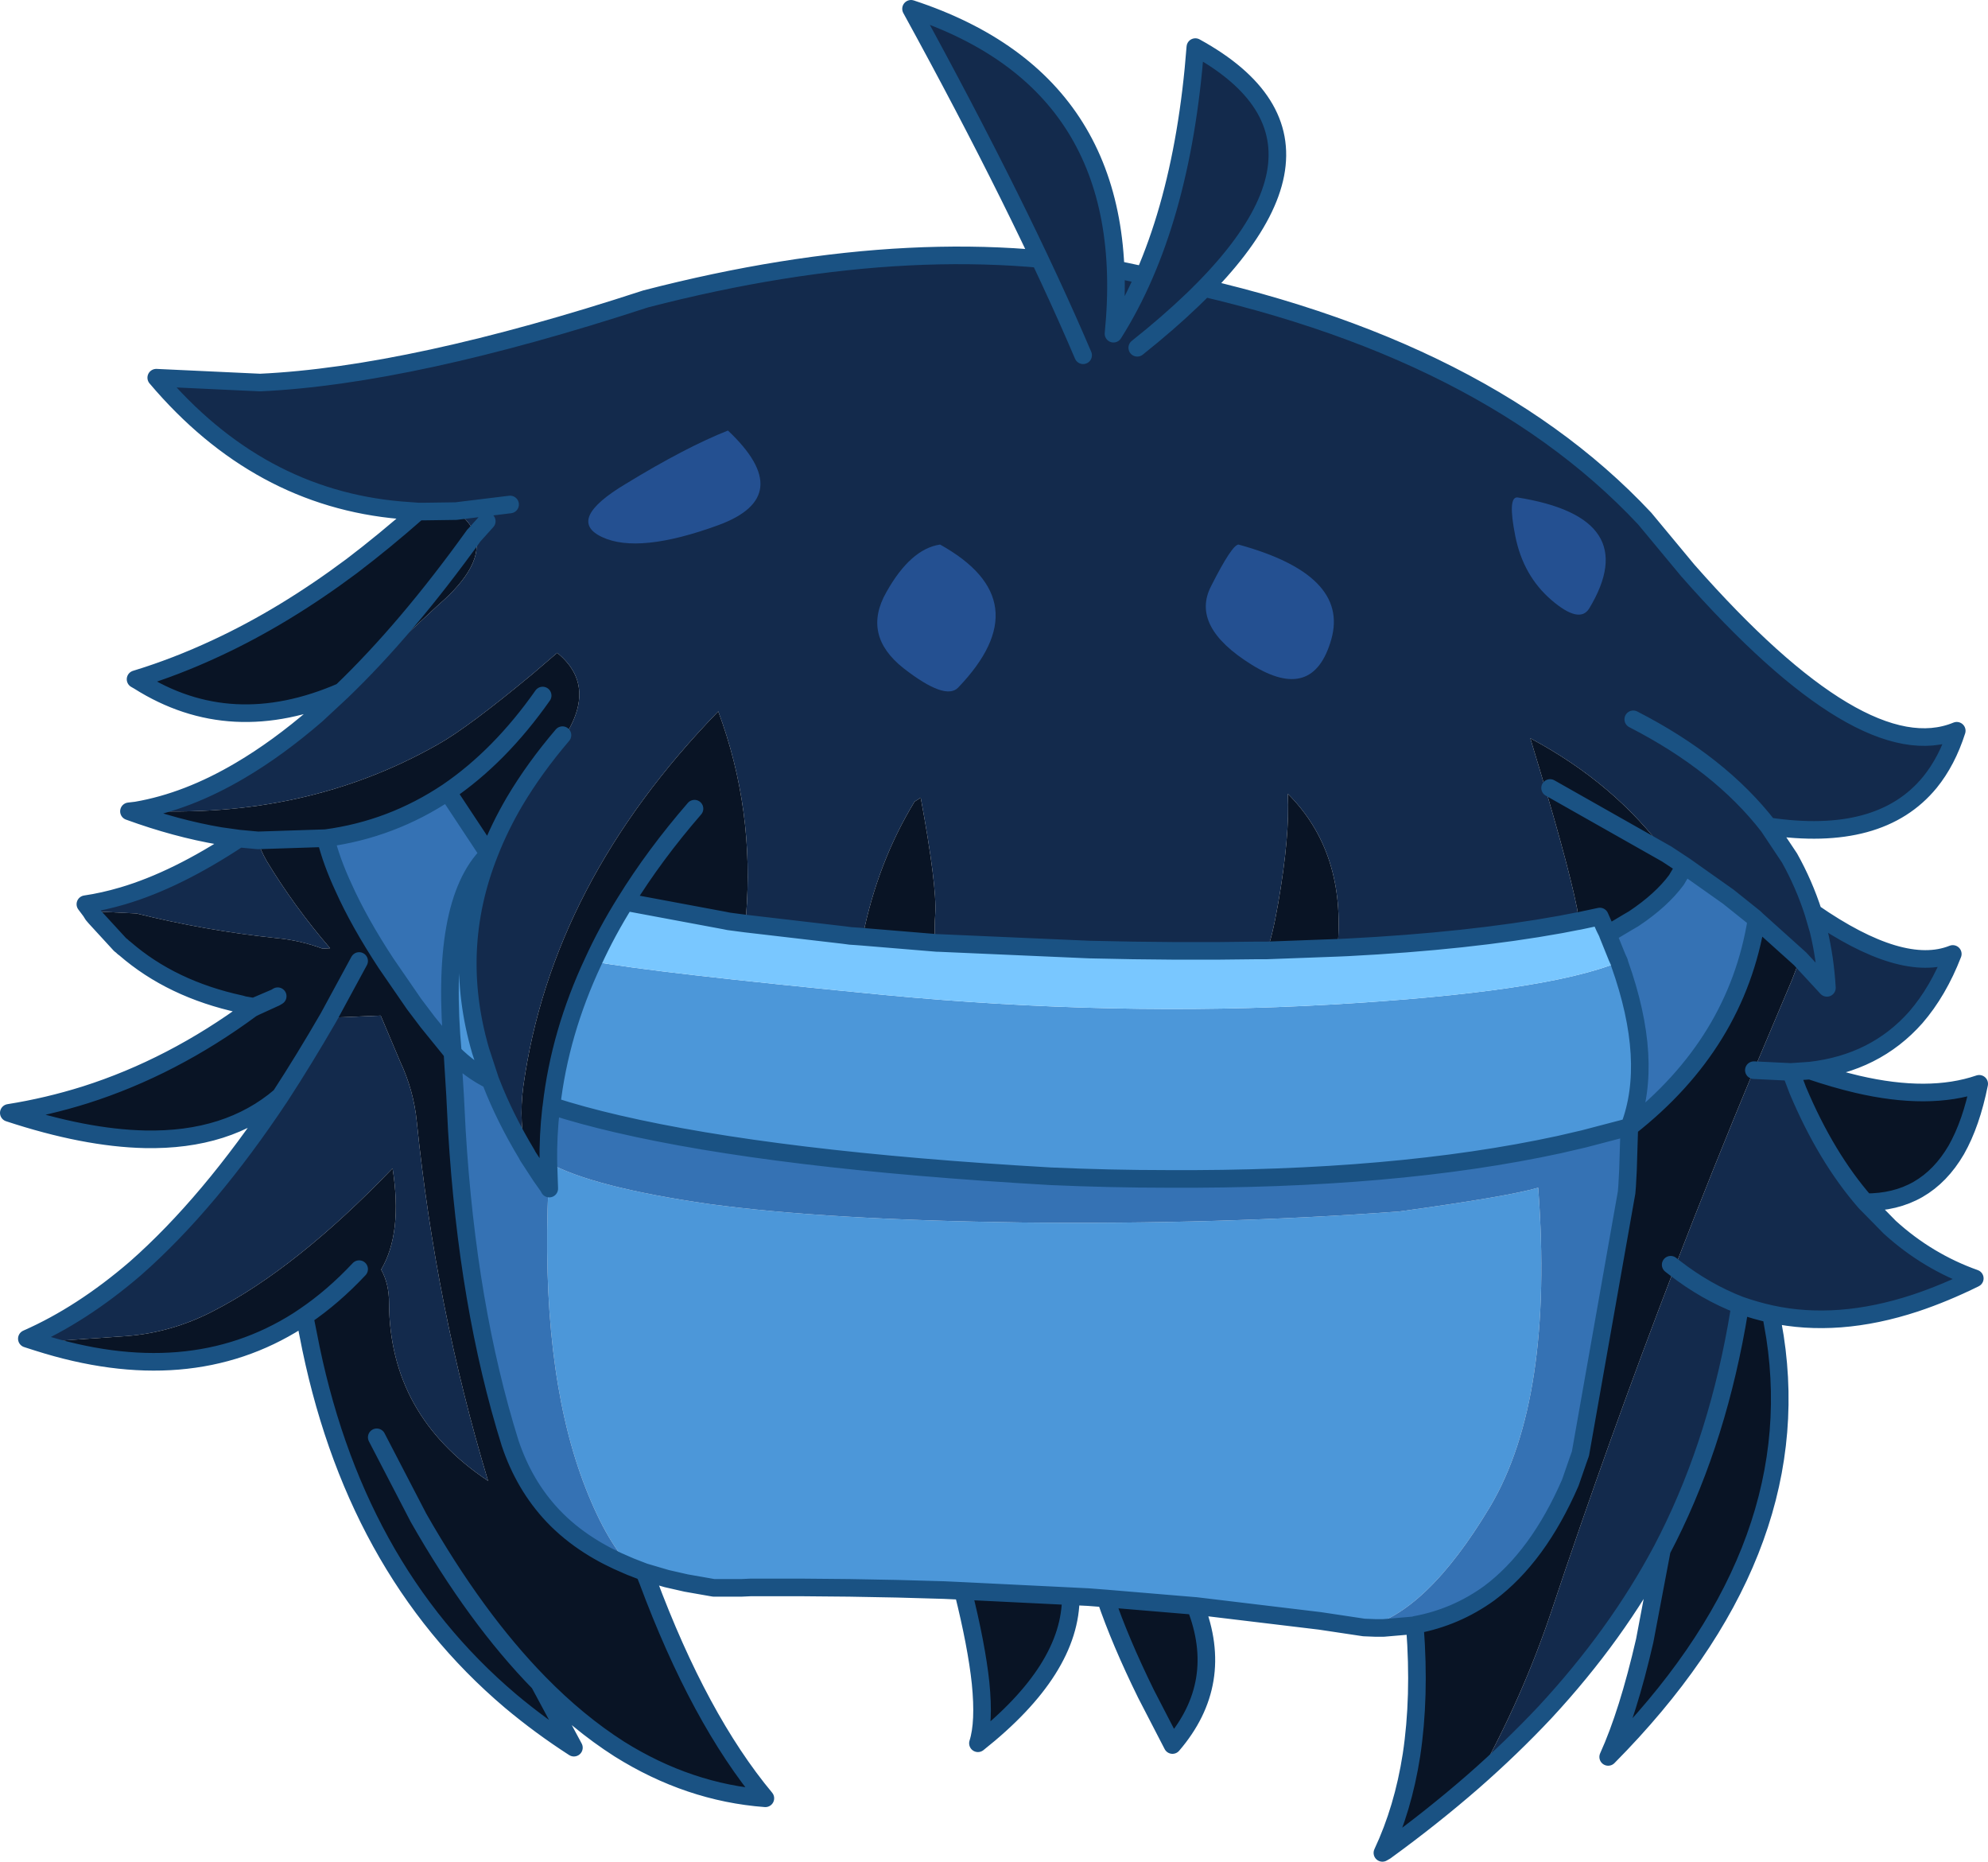 <?xml version="1.0" encoding="UTF-8" standalone="no"?>
<svg xmlns:xlink="http://www.w3.org/1999/xlink" height="211.45px" width="225.85px" xmlns="http://www.w3.org/2000/svg">
  <g transform="matrix(1.0, 0.0, 0.0, 1.0, 123.75, 342.5)">
    <path d="M-76.25 -284.4 L-78.25 -284.55 Q-94.45 -285.95 -106.0 -299.6 L-94.2 -299.05 Q-77.0 -299.85 -50.4 -308.55 -18.7 -316.75 5.65 -311.35 43.85 -304.15 63.1 -283.6 L68.0 -277.7 Q87.9 -255.1 98.55 -259.5 97.45 -256.05 95.5 -253.65 89.85 -246.75 77.15 -248.65 71.65 -255.75 61.8 -260.8 71.65 -255.75 77.15 -248.65 L79.55 -245.05 Q81.2 -242.1 82.25 -238.85 L82.85 -236.8 Q83.6 -233.7 83.8 -230.3 L80.75 -233.6 83.8 -230.3 Q83.6 -233.7 82.85 -236.8 L82.25 -238.85 Q92.35 -231.85 98.1 -234.15 96.45 -229.9 93.9 -226.95 89.3 -221.75 81.9 -220.9 L79.7 -220.75 75.5 -220.95 79.7 -220.75 80.5 -218.65 Q83.7 -211.05 88.15 -205.95 L90.95 -203.1 Q95.25 -199.2 100.6 -197.3 97.15 -195.6 93.85 -194.5 85.05 -191.6 77.45 -193.25 75.65 -193.65 73.95 -194.25 L73.55 -191.9 Q71.0 -177.75 65.05 -166.45 59.95 -156.85 51.8 -148.05 48.0 -144.0 43.6 -140.15 L44.2 -140.7 Q49.2 -149.7 52.45 -159.35 59.05 -179.15 66.5 -198.5 70.85 -209.8 75.5 -220.95 L79.85 -231.25 80.75 -233.6 75.8 -238.05 75.6 -238.25 72.6 -240.65 67.65 -244.15 65.6 -245.5 67.65 -244.15 66.7 -242.55 67.15 -243.25 65.6 -245.45 65.6 -245.5 Q59.75 -253.5 50.1 -258.65 54.3 -244.9 55.4 -239.4 L55.65 -237.9 55.35 -237.85 53.55 -237.5 Q43.05 -235.6 29.35 -234.9 L28.2 -234.85 Q29.2 -245.7 22.55 -252.35 22.8 -247.6 21.45 -239.85 20.75 -235.85 20.15 -234.55 19.6 -233.35 19.15 -234.55 L19.0 -234.55 Q10.05 -234.4 0.0 -234.65 L-17.15 -235.4 -17.3 -235.4 Q-17.7 -235.55 -17.5 -238.7 -17.3 -241.9 -19.15 -251.9 L-19.85 -251.45 Q-24.05 -244.55 -25.75 -236.1 L-26.4 -236.15 -27.05 -236.2 -27.15 -236.2 -27.9 -236.3 -39.05 -237.6 -39.0 -238.4 Q-38.0 -250.55 -42.15 -261.7 -61.1 -242.2 -64.3 -219.1 -64.85 -214.95 -63.9 -211.4 -66.4 -215.55 -67.95 -219.55 L-68.05 -219.8 -69.15 -223.15 Q-72.5 -234.65 -68.15 -245.6 -67.0 -248.55 -65.3 -251.45 -67.0 -248.55 -68.15 -245.6 L-68.7 -246.2 -65.3 -251.45 -61.25 -256.65 Q-55.05 -263.95 -60.45 -268.35 L-63.25 -265.95 Q-70.6 -259.85 -74.0 -257.95 -89.05 -249.4 -107.85 -250.45 L-108.25 -250.45 Q-102.45 -251.45 -96.45 -255.0 -92.2 -257.5 -87.8 -261.3 -85.9 -262.55 -84.05 -264.4 L-74.0 -273.75 Q-68.65 -278.35 -69.8 -281.8 -70.3 -283.25 -71.95 -284.45 L-73.15 -285.25 Q-74.45 -285.2 -75.45 -284.4 L-76.25 -284.4 -75.45 -284.4 -76.2 -283.75 Q-79.5 -280.15 -83.65 -278.0 L-83.8 -278.2 Q-80.05 -281.05 -76.25 -284.4 M-65.8 -285.2 L-71.95 -284.45 -65.8 -285.2 M58.9 -236.4 L58.9 -236.45 58.55 -237.15 61.25 -237.8 58.9 -236.4 M20.15 -234.55 L19.15 -234.55 20.15 -234.55 M36.95 -157.9 L37.05 -157.95 37.0 -157.65 36.95 -157.9 M66.5 -198.5 Q70.05 -195.75 73.95 -194.25 70.05 -195.75 66.5 -198.5 M-69.9 -281.7 L-69.8 -281.8 -69.9 -281.7 M-68.45 -283.3 L-69.8 -281.8 -68.45 -283.3 M-96.6 -247.25 L-94.45 -247.05 Q-94.2 -246.0 -93.45 -244.7 -90.3 -239.5 -86.25 -234.8 L-87.1 -234.75 Q-89.65 -235.7 -92.35 -235.95 -100.4 -236.8 -108.25 -238.75 L-113.45 -239.0 -114.05 -239.8 Q-112.0 -240.1 -109.8 -240.75 -103.7 -242.55 -96.6 -247.25 M-91.9 -218.0 Q-89.2 -222.15 -86.45 -226.9 L-80.5 -227.15 -78.3 -221.95 Q-76.75 -218.65 -76.4 -215.1 -74.25 -194.0 -68.3 -174.3 -79.5 -181.75 -79.55 -194.5 -79.55 -196.7 -80.45 -198.3 -78.0 -202.45 -79.15 -209.8 -90.1 -198.4 -99.6 -193.55 -104.25 -191.15 -109.35 -190.75 L-119.45 -190.05 -120.7 -190.45 Q-114.45 -193.2 -108.35 -198.45 -100.0 -205.8 -91.9 -218.0" fill="#132a4c" fill-rule="evenodd" stroke="none"/>
    <path d="M-27.15 -236.2 L-33.35 -236.6 Q-37.3 -236.85 -40.95 -237.85 L-39.05 -237.6 -27.9 -236.3 -27.15 -236.2 M-56.35 -233.3 Q-49.65 -232.05 -23.35 -229.5 2.9 -227.0 27.4 -228.4 51.9 -229.8 60.2 -233.25 L60.25 -233.05 Q64.2 -221.95 61.35 -214.5 L56.2 -213.15 53.4 -212.5 Q34.75 -208.45 8.8 -208.6 2.4 -208.6 -4.4 -208.9 -35.75 -210.7 -53.6 -214.85 -57.7 -215.8 -61.1 -216.9 -60.15 -225.2 -56.35 -233.3 M-61.45 -210.45 Q-56.4 -207.65 -43.2 -205.75 -30.0 -203.95 -7.65 -203.65 14.75 -203.4 35.2 -204.9 47.6 -206.6 51.0 -207.6 52.8 -183.65 45.55 -171.4 38.25 -159.2 31.2 -157.65 L26.2 -158.4 12.05 -160.1 12.0 -160.1 1.85 -160.95 -0.1 -161.1 -2.1 -161.2 -14.35 -161.8 -16.5 -161.9 Q-27.0 -162.25 -38.45 -162.2 -39.35 -162.45 -42.95 -162.2 L-45.8 -162.7 -48.0 -163.2 -50.55 -163.95 -52.1 -164.55 Q-55.05 -167.65 -57.55 -174.35 -62.35 -187.35 -61.45 -207.7 L-61.35 -207.5 -61.45 -210.45 M45.45 -161.55 Q51.45 -168.45 55.55 -176.7 L54.65 -174.1 Q51.0 -165.7 45.45 -161.55 M-68.15 -245.6 Q-72.5 -234.65 -69.15 -223.15 L-68.05 -219.8 Q-70.3 -220.9 -72.3 -222.9 -73.85 -239.95 -68.25 -245.5 L-68.7 -246.2 -68.15 -245.6 M-63.8 -211.2 L-62.3 -208.9 Q-63.9 -209.35 -63.8 -211.2" fill="#4c97d9" fill-rule="evenodd" stroke="none"/>
    <path d="M-75.45 -284.4 Q-74.45 -285.2 -73.15 -285.25 L-71.95 -284.45 -75.45 -284.4 -71.95 -284.45 Q-70.3 -283.25 -69.8 -281.8 L-69.9 -281.7 -69.8 -281.8 Q-68.65 -278.35 -74.0 -273.75 L-84.05 -264.4 Q-85.9 -262.55 -87.8 -261.3 L-84.95 -263.95 Q-97.5 -258.5 -108.0 -265.15 L-108.35 -265.35 Q-103.75 -266.75 -99.15 -268.9 -91.5 -272.45 -83.8 -278.2 L-83.65 -278.0 Q-79.5 -280.15 -76.2 -283.75 L-75.45 -284.4 M55.65 -237.9 L55.4 -239.4 Q54.3 -244.9 50.1 -258.65 59.75 -253.5 65.6 -245.5 L65.6 -245.45 67.15 -243.25 66.7 -242.55 Q65.0 -240.25 61.85 -238.15 L61.25 -237.8 58.55 -237.15 58.0 -238.4 55.65 -237.9 M75.8 -238.05 L80.75 -233.6 79.85 -231.25 75.5 -220.95 Q70.85 -209.8 66.5 -198.5 L66.05 -198.85 66.5 -198.5 Q59.05 -179.15 52.45 -159.35 49.2 -149.7 44.2 -140.7 L43.6 -140.15 Q38.95 -136.1 33.65 -132.25 L33.3 -132.05 Q35.65 -137.05 36.6 -143.15 37.6 -149.75 37.0 -157.65 L37.05 -157.95 Q41.65 -158.8 45.45 -161.55 51.0 -165.7 54.65 -174.1 L55.55 -176.7 55.6 -176.75 55.8 -177.4 61.05 -207.1 61.05 -207.15 61.1 -207.75 61.2 -209.6 61.35 -214.45 Q73.55 -224.0 75.8 -238.05 M28.2 -234.85 L20.15 -234.55 Q20.75 -235.85 21.45 -239.85 22.8 -247.6 22.55 -252.35 29.2 -245.7 28.2 -234.85 M-17.3 -235.4 L-25.75 -236.1 Q-24.05 -244.55 -19.85 -251.45 L-19.15 -251.9 Q-17.3 -241.9 -17.5 -238.7 -17.7 -235.55 -17.3 -235.4 M-40.95 -237.85 L-41.45 -237.95 -52.7 -240.05 Q-54.8 -236.7 -56.35 -233.3 -60.15 -225.2 -61.1 -216.9 L-61.15 -216.55 Q-61.5 -213.5 -61.45 -210.45 L-61.35 -207.5 -61.45 -207.7 -61.45 -208.8 -62.3 -208.9 -63.8 -211.2 -63.9 -211.4 Q-64.85 -214.95 -64.3 -219.1 -61.1 -242.2 -42.15 -261.7 -38.0 -250.55 -39.0 -238.4 L-39.05 -237.6 -40.95 -237.85 M52.35 -253.0 L65.6 -245.5 52.35 -253.0 M79.7 -220.75 L81.9 -220.9 Q84.7 -219.95 87.25 -219.35 95.4 -217.45 101.1 -219.4 100.2 -214.9 98.5 -211.9 95.0 -205.9 88.15 -205.95 83.7 -211.05 80.5 -218.65 L79.7 -220.75 M-52.1 -164.55 L-50.55 -163.95 -50.15 -162.95 Q-44.3 -147.25 -36.8 -138.25 -45.5 -138.9 -53.4 -143.85 -58.1 -146.85 -62.5 -151.35 L-58.55 -144.0 Q-62.35 -146.45 -65.75 -149.3 -83.7 -164.5 -88.75 -191.0 L-88.8 -191.0 -88.95 -192.0 -89.15 -193.0 -89.9 -192.5 Q-102.35 -184.6 -119.45 -190.05 L-109.35 -190.75 Q-104.25 -191.15 -99.6 -193.55 -90.1 -198.4 -79.15 -209.8 -78.0 -202.45 -80.45 -198.3 -79.55 -196.7 -79.55 -194.5 -79.5 -181.75 -68.3 -174.3 -74.25 -194.0 -76.4 -215.1 -76.75 -218.65 -78.3 -221.95 L-80.5 -227.15 -86.45 -226.9 Q-89.2 -222.15 -91.9 -218.0 -97.85 -212.9 -107.3 -213.1 -114.1 -213.25 -122.75 -216.1 -118.35 -216.8 -114.05 -218.15 -104.15 -221.3 -95.15 -227.95 L-94.75 -228.15 -92.45 -229.2 -92.2 -229.35 -92.45 -229.2 -94.9 -228.15 -96.05 -228.35 -96.4 -228.45 Q-104.25 -230.15 -109.55 -234.75 L-109.75 -234.9 -109.9 -235.05 -110.1 -235.2 -112.9 -238.25 -113.2 -238.6 -113.45 -239.0 -108.25 -238.75 Q-100.4 -236.8 -92.35 -235.95 -89.65 -235.7 -87.1 -234.75 L-86.25 -234.8 Q-90.3 -239.5 -93.45 -244.7 -94.2 -246.0 -94.45 -247.05 L-96.6 -247.25 -98.75 -247.55 Q-103.75 -248.4 -109.1 -250.35 L-108.25 -250.45 -107.85 -250.45 Q-89.05 -249.4 -74.0 -257.95 -70.6 -259.85 -63.25 -265.95 L-60.45 -268.35 Q-55.05 -263.95 -61.25 -256.65 L-65.3 -251.45 Q-63.05 -255.25 -59.85 -259.0 -63.05 -255.25 -65.3 -251.45 L-68.7 -246.2 -72.9 -252.55 Q-79.25 -248.3 -86.75 -247.3 L-94.45 -247.05 -86.75 -247.3 Q-86.1 -244.65 -84.7 -241.65 -82.95 -237.75 -79.9 -233.1 L-76.7 -228.45 -75.15 -226.4 -72.35 -222.95 -72.05 -218.1 -71.85 -214.15 Q-70.65 -194.1 -65.8 -178.6 -64.2 -173.8 -60.95 -170.35 -59.15 -168.45 -56.8 -166.95 -54.85 -165.7 -52.45 -164.7 L-52.1 -164.55 M-14.35 -161.8 L-2.1 -161.2 Q-2.05 -152.9 -12.65 -144.5 -11.9 -146.85 -12.35 -151.35 -12.8 -155.6 -14.35 -161.8 M1.85 -160.95 L12.0 -160.1 12.05 -160.1 Q15.5 -151.35 9.45 -144.3 L6.45 -150.1 Q3.5 -156.1 1.85 -160.95 M77.45 -193.25 L77.9 -190.65 Q81.7 -165.9 58.95 -142.95 61.2 -147.9 63.1 -156.15 L65.05 -166.45 Q71.0 -177.75 73.55 -191.9 L73.95 -194.25 Q75.65 -193.65 77.45 -193.25 M-62.1 -263.5 Q-66.95 -256.6 -72.9 -252.55 -66.95 -256.6 -62.1 -263.5 M-69.9 -281.7 Q-77.55 -271.05 -84.95 -263.95 -77.55 -271.05 -69.9 -281.7 M-82.95 -233.35 L-86.15 -227.45 -86.45 -226.9 -86.15 -227.45 -82.95 -233.35 M-44.85 -250.65 Q-49.4 -245.4 -52.7 -240.05 -49.4 -245.4 -44.85 -250.65 M-80.95 -179.25 L-76.2 -170.1 Q-69.7 -158.7 -62.5 -151.35 -69.7 -158.7 -76.2 -170.1 L-80.95 -179.25 M-82.95 -198.35 Q-85.9 -195.2 -89.15 -193.0 -85.9 -195.2 -82.95 -198.35 M-88.75 -191.0 L-88.95 -192.0 -88.75 -191.0" fill="#091425" fill-rule="evenodd" stroke="none"/>
    <path d="M67.65 -244.15 L72.6 -240.65 75.6 -238.25 75.8 -238.05 Q73.55 -224.0 61.35 -214.45 L61.35 -214.5 61.35 -214.45 61.2 -209.6 61.1 -207.75 61.05 -207.15 61.05 -207.1 55.8 -177.4 55.55 -176.7 55.8 -177.4 55.6 -176.75 55.55 -176.7 Q51.45 -168.45 45.45 -161.55 41.65 -158.8 37.05 -157.95 L36.95 -157.9 33.45 -157.6 32.45 -157.6 31.2 -157.65 Q38.25 -159.2 45.55 -171.4 52.8 -183.65 51.0 -207.6 47.6 -206.6 35.2 -204.9 14.75 -203.4 -7.65 -203.65 -30.0 -203.95 -43.2 -205.75 -56.4 -207.65 -61.45 -210.45 -61.5 -213.5 -61.15 -216.55 L-61.1 -216.9 Q-57.7 -215.8 -53.6 -214.85 -35.75 -210.7 -4.4 -208.9 2.4 -208.6 8.8 -208.6 34.75 -208.45 53.4 -212.5 L56.2 -213.15 61.35 -214.5 Q64.2 -221.95 60.25 -233.05 L60.2 -233.25 59.95 -233.8 58.9 -236.4 61.25 -237.8 61.85 -238.15 Q65.0 -240.25 66.7 -242.55 L67.65 -244.15 M-61.45 -207.7 Q-62.35 -187.35 -57.55 -174.35 -55.05 -167.65 -52.1 -164.55 L-52.45 -164.7 Q-54.85 -165.7 -56.8 -166.95 -59.15 -168.45 -60.95 -170.35 -64.2 -173.8 -65.8 -178.6 -70.65 -194.1 -71.85 -214.15 L-72.05 -218.1 -72.35 -222.95 -75.15 -226.4 -76.7 -228.45 -79.9 -233.1 Q-82.95 -237.75 -84.7 -241.65 -86.1 -244.65 -86.75 -247.3 -79.25 -248.3 -72.9 -252.55 L-68.7 -246.2 -68.25 -245.5 Q-73.85 -239.95 -72.3 -222.9 L-72.35 -222.95 -72.3 -222.9 Q-70.3 -220.9 -68.05 -219.8 L-67.95 -219.55 Q-66.4 -215.55 -63.9 -211.4 L-63.8 -211.2 Q-63.9 -209.35 -62.3 -208.9 L-61.45 -208.8 -61.45 -207.7 -62.3 -208.9 -61.45 -207.7 M-42.95 -162.2 Q-39.35 -162.45 -38.45 -162.2 L-38.4 -162.15 -39.55 -162.15 -38.45 -162.2 -39.55 -162.15 -40.7 -162.15 -42.35 -162.15 -42.65 -162.15 -42.95 -162.2" fill="#3572b4" fill-rule="evenodd" stroke="none"/>
    <path d="M28.2 -234.85 L29.35 -234.9 Q43.05 -235.6 53.55 -237.5 L55.35 -237.85 55.65 -237.9 58.0 -238.4 58.55 -237.15 58.9 -236.45 58.9 -236.4 59.95 -233.8 60.2 -233.25 Q51.9 -229.8 27.4 -228.4 2.9 -227.0 -23.35 -229.5 -49.65 -232.05 -56.35 -233.3 -54.8 -236.7 -52.7 -240.05 L-41.45 -237.95 -40.95 -237.85 Q-37.3 -236.85 -33.35 -236.6 L-27.15 -236.2 -27.05 -236.2 -26.4 -236.15 -25.75 -236.1 -17.3 -235.4 -17.15 -235.4 0.0 -234.65 Q10.05 -234.4 19.0 -234.55 L19.15 -234.55 Q19.6 -233.35 20.15 -234.55 L28.2 -234.85 M-27.15 -236.2 L-26.4 -236.15 -27.15 -236.2" fill="#79c7ff" fill-rule="evenodd" stroke="none"/>
    <path d="M77.15 -248.65 Q89.85 -246.75 95.5 -253.65 97.45 -256.05 98.55 -259.5 87.9 -255.1 68.0 -277.7 L63.1 -283.6 Q43.85 -304.15 5.65 -311.35 -18.7 -316.75 -50.4 -308.55 -77.0 -299.85 -94.2 -299.05 L-106.0 -299.6 Q-94.45 -285.95 -78.25 -284.55 L-76.25 -284.4 -75.45 -284.4 -71.95 -284.45 -65.8 -285.2 M77.15 -248.65 Q71.65 -255.75 61.8 -260.8 M28.2 -234.85 L29.35 -234.9 Q43.05 -235.6 53.55 -237.5 L55.35 -237.85 55.65 -237.9 58.0 -238.4 58.55 -237.15 58.9 -236.45 58.9 -236.4 61.25 -237.8 61.85 -238.15 Q65.0 -240.25 66.7 -242.55 L67.65 -244.15 72.6 -240.65 75.6 -238.25 75.8 -238.05 80.75 -233.6 83.8 -230.3 Q83.6 -233.7 82.85 -236.8 L82.25 -238.85 Q81.2 -242.1 79.55 -245.05 L77.15 -248.65 M65.6 -245.5 L67.65 -244.15 M20.15 -234.55 L28.2 -234.85 M19.15 -234.55 L19.0 -234.55 Q10.05 -234.4 0.0 -234.65 L-17.15 -235.4 -17.3 -235.4 -25.75 -236.1 -26.4 -236.15 -27.15 -236.2 -27.9 -236.3 -39.05 -237.6 -40.95 -237.85 -41.45 -237.95 -52.7 -240.05 Q-54.8 -236.7 -56.35 -233.3 -60.15 -225.2 -61.1 -216.9 L-61.15 -216.55 Q-61.5 -213.5 -61.45 -210.45 L-61.35 -207.5 -61.45 -207.7 -62.3 -208.9 -63.8 -211.2 -63.9 -211.4 Q-66.4 -215.55 -67.95 -219.55 L-68.05 -219.8 Q-70.3 -220.9 -72.3 -222.9 -73.85 -239.95 -68.25 -245.5 L-68.7 -246.2 -72.9 -252.55 Q-66.95 -256.6 -62.1 -263.5 M60.2 -233.25 L59.95 -233.8 58.9 -236.4 M19.15 -234.55 L20.15 -234.55 M65.6 -245.5 L52.35 -253.0 M75.5 -220.95 L79.7 -220.75 81.9 -220.9 Q89.3 -221.75 93.9 -226.95 96.45 -229.9 98.1 -234.15 92.35 -231.85 82.25 -238.85 M60.2 -233.25 L60.25 -233.05 Q64.2 -221.95 61.35 -214.5 L61.35 -214.45 Q73.55 -224.0 75.8 -238.05 M-52.1 -164.55 L-50.55 -163.95 -48.0 -163.2 -45.8 -162.7 -42.95 -162.2 -42.65 -162.15 -42.35 -162.15 -40.7 -162.15 -39.55 -162.15 -38.45 -162.2 Q-27.0 -162.25 -16.5 -161.9 L-14.35 -161.8 -2.1 -161.2 -0.1 -161.1 1.85 -160.95 12.0 -160.1 12.05 -160.1 26.2 -158.4 31.2 -157.65 32.45 -157.6 33.45 -157.6 36.95 -157.9 37.05 -157.95 Q41.65 -158.8 45.45 -161.55 51.0 -165.7 54.65 -174.1 L55.55 -176.7 55.8 -177.4 61.05 -207.1 61.05 -207.15 61.1 -207.75 61.2 -209.6 61.35 -214.45 M61.35 -214.5 L56.2 -213.15 53.4 -212.5 Q34.75 -208.45 8.8 -208.6 2.4 -208.6 -4.4 -208.9 -35.75 -210.7 -53.6 -214.85 -57.7 -215.8 -61.1 -216.9 M88.15 -205.95 Q83.7 -211.05 80.5 -218.65 L79.7 -220.75 M66.05 -198.85 L66.5 -198.5 Q70.05 -195.75 73.95 -194.25 75.65 -193.65 77.45 -193.25 L77.9 -190.65 Q81.7 -165.9 58.95 -142.95 61.2 -147.9 63.1 -156.15 L65.05 -166.45 Q59.95 -156.85 51.8 -148.05 48.0 -144.0 43.6 -140.15 38.95 -136.1 33.65 -132.25 L33.3 -132.05 Q35.65 -137.05 36.6 -143.15 37.6 -149.75 37.0 -157.65 L36.95 -157.9 M81.9 -220.9 Q84.7 -219.95 87.25 -219.35 95.4 -217.45 101.1 -219.4 100.2 -214.9 98.5 -211.9 95.0 -205.9 88.15 -205.95 L90.95 -203.1 Q95.25 -199.2 100.6 -197.3 97.15 -195.6 93.85 -194.5 85.05 -191.6 77.45 -193.25 M65.05 -166.45 Q71.0 -177.75 73.55 -191.9 L73.95 -194.25 M1.85 -160.95 Q3.5 -156.1 6.45 -150.1 L9.45 -144.3 Q15.5 -151.35 12.05 -160.1 M-69.9 -281.7 L-69.8 -281.8 -68.45 -283.3 M-65.3 -251.45 Q-67.0 -248.55 -68.15 -245.6 -72.5 -234.65 -69.15 -223.15 L-68.05 -219.8 M-108.25 -250.45 L-109.1 -250.35 Q-103.75 -248.4 -98.75 -247.55 L-96.6 -247.25 -94.45 -247.05 -86.75 -247.3 Q-79.25 -248.3 -72.9 -252.55 M-83.8 -278.2 Q-91.5 -272.45 -99.15 -268.9 -103.75 -266.75 -108.35 -265.35 L-108.0 -265.15 Q-97.5 -258.5 -84.95 -263.95 -77.55 -271.05 -69.9 -281.7 M-87.8 -261.3 Q-92.2 -257.5 -96.45 -255.0 -102.45 -251.45 -108.25 -250.45 M-84.95 -263.95 L-87.8 -261.3 M-52.1 -164.55 L-52.45 -164.7 Q-54.85 -165.7 -56.8 -166.95 -59.15 -168.45 -60.95 -170.35 -64.2 -173.8 -65.8 -178.6 -70.65 -194.1 -71.85 -214.15 L-72.05 -218.1 -72.35 -222.95 -75.15 -226.4 -76.7 -228.45 -79.9 -233.1 Q-82.95 -237.75 -84.7 -241.65 -86.1 -244.65 -86.75 -247.3 M-92.2 -229.35 L-92.45 -229.2 -94.75 -228.15 -95.15 -227.95 Q-104.15 -221.3 -114.05 -218.15 -118.35 -216.8 -122.75 -216.1 -114.1 -213.25 -107.3 -213.1 -97.85 -212.9 -91.9 -218.0 -89.2 -222.15 -86.45 -226.9 L-86.15 -227.45 -82.95 -233.35 M-113.45 -239.0 L-113.2 -238.6 -112.9 -238.25 -110.1 -235.2 -109.9 -235.05 -109.75 -234.9 -109.55 -234.75 Q-104.25 -230.15 -96.4 -228.45 L-96.05 -228.35 -94.9 -228.15 -92.45 -229.2 M-94.9 -228.15 L-94.75 -228.15 M-94.9 -228.15 L-95.15 -227.95 M-96.6 -247.25 Q-103.7 -242.55 -109.8 -240.75 -112.0 -240.1 -114.05 -239.8 L-113.45 -239.0 M-91.9 -218.0 Q-100.0 -205.8 -108.35 -198.45 -114.45 -193.2 -120.7 -190.45 L-119.45 -190.05 Q-102.35 -184.6 -89.9 -192.5 L-89.15 -193.0 Q-85.9 -195.2 -82.95 -198.35 M-59.85 -259.0 Q-63.05 -255.25 -65.3 -251.45 M-68.7 -246.2 L-68.15 -245.6 M-72.3 -222.9 L-72.35 -222.95 M-52.7 -240.05 Q-49.4 -245.4 -44.85 -250.65 M-76.25 -284.4 Q-80.05 -281.05 -83.8 -278.2 M-14.35 -161.8 Q-12.8 -155.6 -12.35 -151.35 -11.9 -146.85 -12.65 -144.5 -2.05 -152.9 -2.1 -161.2 M-62.5 -151.35 Q-69.7 -158.7 -76.2 -170.1 L-80.95 -179.25 M-50.55 -163.95 L-50.15 -162.95 Q-44.3 -147.25 -36.8 -138.25 -45.5 -138.9 -53.4 -143.85 -58.1 -146.85 -62.5 -151.35 L-58.55 -144.0 Q-62.35 -146.45 -65.75 -149.3 -83.7 -164.5 -88.75 -191.0 L-88.95 -192.0 -89.15 -193.0" fill="none" stroke="#1a5283" stroke-linecap="round" stroke-linejoin="round" stroke-width="2.0"/>
    <path d="M48.65 -286.0 Q63.0 -283.7 56.8 -273.4 55.7 -271.6 52.5 -274.35 49.3 -277.1 48.4 -281.6 47.5 -286.1 48.65 -286.0 M16.95 -280.65 Q29.55 -277.2 27.5 -269.9 25.45 -262.65 18.45 -267.0 11.45 -271.35 13.85 -275.95 16.2 -280.6 16.95 -280.65 M-16.95 -280.65 Q-5.45 -274.25 -14.9 -264.4 -16.35 -262.9 -21.1 -266.6 -25.85 -270.35 -23.05 -275.25 -20.3 -280.15 -16.95 -280.65 M-41.05 -293.6 Q-33.15 -286.15 -42.15 -282.85 -51.2 -279.55 -55.35 -281.5 -59.5 -283.45 -52.65 -287.55 -45.85 -291.7 -41.05 -293.6" fill="#245091" fill-rule="evenodd" stroke="none"/>
    <path d="M-0.7 -302.15 Q-7.8 -318.8 -20.25 -341.5 5.6 -333.0 2.75 -304.6 10.5 -316.85 12.05 -337.15 33.55 -325.35 5.45 -303.0 L-0.7 -302.15" fill="#132a4c" fill-rule="evenodd" stroke="none"/>
    <path d="M-0.7 -302.15 Q-7.8 -318.8 -20.25 -341.5 5.6 -333.0 2.75 -304.6 10.5 -316.85 12.05 -337.15 33.55 -325.35 5.45 -303.0" fill="none" stroke="#1a5283" stroke-linecap="round" stroke-linejoin="round" stroke-width="2.0"/>
  </g>
</svg>
